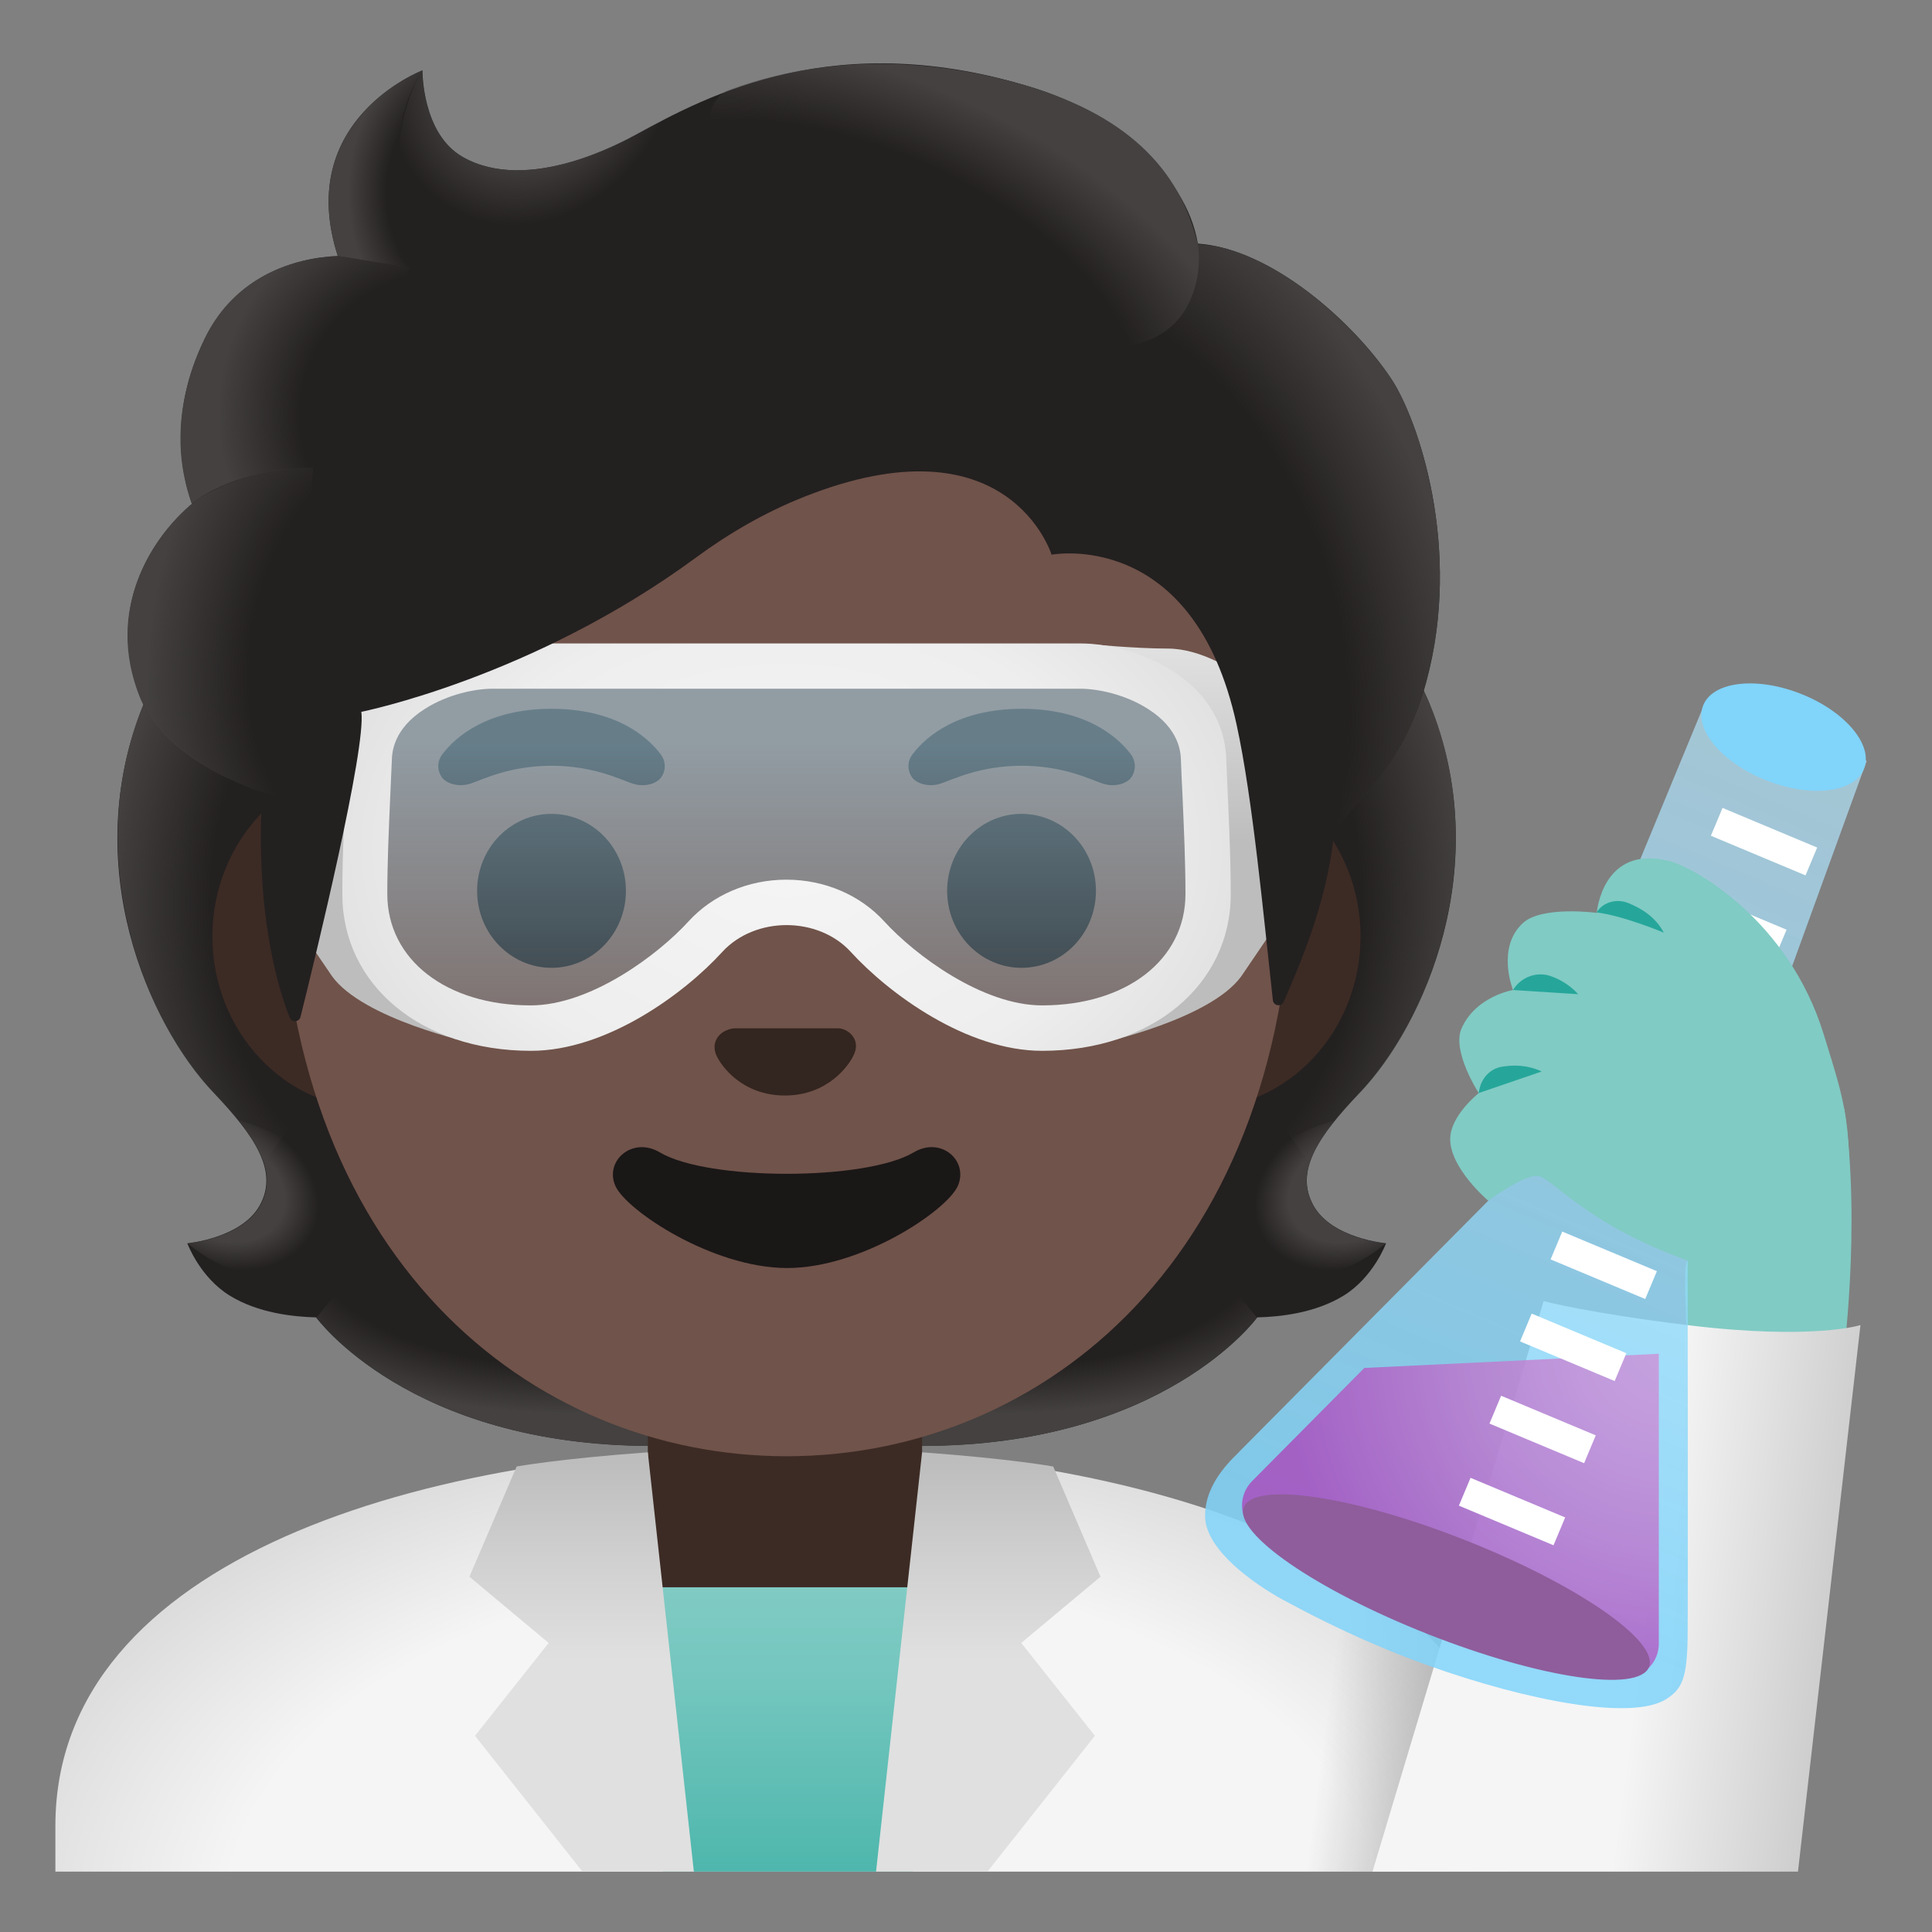 <svg enable-background="new 0 0 128 128" viewBox="0 0 128 128" xmlns="http://www.w3.org/2000/svg" xmlns:xlink="http://www.w3.org/1999/xlink"><rect x="0" y="0" width="128" height="128" fill="#808080" stroke="none"/><linearGradient id="a"><stop offset=".728" stop-color="#444140" stop-opacity="0"/><stop offset="1" stop-color="#444140"/></linearGradient><radialGradient id="b" cx="111.527" cy="45.85" gradientTransform="matrix(1 0 0 .491 -44.833 59.629)" gradientUnits="userSpaceOnUse" r="23.419" xlink:href="#a"/><linearGradient id="c"><stop offset=".663" stop-color="#444140"/><stop offset="1" stop-color="#444140" stop-opacity="0"/></linearGradient><radialGradient id="d" cx="88.462" cy="49.332" gradientTransform="matrix(-.906 .424 -.314 -.672 185.393 74.321)" gradientUnits="userSpaceOnUse" r="6.921" xlink:href="#c"/><linearGradient id="e"><stop offset=".725" stop-color="#444140" stop-opacity="0"/><stop offset="1" stop-color="#444140"/></linearGradient><radialGradient id="f" cx="106.398" cy="68.91" gradientTransform="matrix(-.075 -.997 .831 -.062 22.492 169.478)" gradientUnits="userSpaceOnUse" r="30.399" xlink:href="#e"/><radialGradient id="g" cx="32.421" cy="68.91" gradientTransform="matrix(.075 -.997 -.831 -.062 87.272 95.707)" gradientUnits="userSpaceOnUse" r="30.399" xlink:href="#e"/><radialGradient id="h" cx="37.55" cy="45.85" gradientTransform="matrix(-1 0 0 .491 75.1 59.629)" gradientUnits="userSpaceOnUse" r="23.419" xlink:href="#a"/><radialGradient id="i" cx="14.485" cy="49.332" gradientTransform="matrix(.906 .424 .314 -.672 -14.144 105.674)" gradientUnits="userSpaceOnUse" r="6.921" xlink:href="#c"/><radialGradient id="j" cx="53.197" cy=".828" gradientTransform="matrix(1 0 0 -.604 0 127.672)" gradientUnits="userSpaceOnUse" r="68.219"><stop offset=".559" stop-color="#f5f5f5"/><stop offset="1" stop-color="#c6c6c6"/></radialGradient><linearGradient id="k" gradientTransform="matrix(1 0 0 -1 0 128)" gradientUnits="userSpaceOnUse" x1="87.791" x2="102.249" y1="13.598" y2="11.683"><stop offset="0" stop-color="#9e9e9e" stop-opacity="0"/><stop offset=".788" stop-color="#9e9e9e"/></linearGradient><linearGradient id="l" gradientTransform="matrix(1 0 0 -1 0 128)" gradientUnits="userSpaceOnUse" x1="52.079" x2="52.079" y1="22.841" y2="3.812"><stop offset=".003" stop-color="#80cbc4"/><stop offset=".333" stop-color="#73c6be"/><stop offset=".941" stop-color="#51b8ae"/><stop offset="1" stop-color="#4db6ac"/></linearGradient><linearGradient id="m"><stop offset=".335" stop-color="#e0e0e0"/><stop offset=".668" stop-color="#d0d0d0"/><stop offset=".987" stop-color="#bdbdbd"/></linearGradient><linearGradient id="n" gradientTransform="matrix(1 0 0 -1 0 128)" gradientUnits="userSpaceOnUse" x1="38.534" x2="38.534" xlink:href="#m" y1="11.203" y2="31.406"/><linearGradient id="o" gradientTransform="matrix(-1 0 0 -1 104.157 128)" gradientUnits="userSpaceOnUse" x1="38.684" x2="38.684" xlink:href="#m" y1="11.203" y2="31.406"/><linearGradient id="p" gradientTransform="matrix(1 0 0 -1 0 128)" gradientUnits="userSpaceOnUse" x1="51.654" x2="51.654" y1="83.691" y2="59.498"><stop offset=".203" stop-color="#b3e5fc" stop-opacity=".5"/><stop offset="1" stop-color="#b3e5fc" stop-opacity=".2"/></linearGradient><linearGradient id="q"><stop offset="0" stop-color="#bdbdbd"/><stop offset="1" stop-color="#e0e0e0"/></linearGradient><linearGradient id="r" gradientTransform="matrix(1 0 0 -1 0 128)" gradientUnits="userSpaceOnUse" x1="80.209" x2="80.209" xlink:href="#q" y1="72.219" y2="84.847"/><linearGradient id="s" gradientTransform="matrix(1 0 0 -1 0 128)" gradientUnits="userSpaceOnUse" x1="25.002" x2="25.002" xlink:href="#q" y1="72.386" y2="84.508"/><radialGradient id="t" cx="52.111" cy="71.87" gradientTransform="matrix(0 1 1.408 0 -49.111 4.017)" gradientUnits="userSpaceOnUse" r="22.896"><stop offset="0" stop-color="#f5f5f5"/><stop offset=".676" stop-color="#eee"/><stop offset="1" stop-color="#e0e0e0"/></radialGradient><linearGradient id="u" gradientTransform="matrix(1 0 0 -1 0 128)" gradientUnits="userSpaceOnUse" x1="97.842" x2="123.585" y1="23.331" y2="19.92"><stop offset=".437" stop-color="#f5f5f5"/><stop offset="1" stop-color="#c6c6c6"/></linearGradient><linearGradient id="v" gradientTransform="matrix(1 0 0 -1 0 128)" gradientUnits="userSpaceOnUse" x1="118.436" x2="95.96" y1="75.977" y2="23.265"><stop offset="0" stop-color="#b3e5fc" stop-opacity=".8"/><stop offset=".083" stop-color="#aee3fc" stop-opacity=".817"/><stop offset=".674" stop-color="#8dd8fa" stop-opacity=".935"/><stop offset="1" stop-color="#81d4fa"/></linearGradient><radialGradient id="w" cx="112.17" cy="40.376" gradientTransform="matrix(.973 .23 .23 -.973 -8.127 102.844)" gradientUnits="userSpaceOnUse" r="25.366"><stop offset="0" stop-color="#ce93d8"/><stop offset=".205" stop-color="#ca8ad5"/><stop offset=".537" stop-color="#bf73cc"/><stop offset=".95" stop-color="#ad4cbe"/><stop offset="1" stop-color="#ab47bc"/></radialGradient><linearGradient id="x"><stop offset=".699" stop-color="#444140" stop-opacity="0"/><stop offset="1" stop-color="#444140"/></linearGradient><radialGradient id="y" cx="70.13" cy="84.946" gradientTransform="matrix(.308 .952 .706 -.228 -11.415 -4.292)" gradientUnits="userSpaceOnUse" r="35.633" xlink:href="#x"/><radialGradient id="z" cx="35.391" cy="123.8" gradientTransform="matrix(.881 .473 .56 -1.045 -65.163 116.846)" gradientUnits="userSpaceOnUse" r="9.343"><stop offset=".58" stop-color="#444140"/><stop offset="1" stop-color="#444140" stop-opacity="0"/></radialGradient><radialGradient id="A" cx="164.429" cy="52.214" gradientTransform="matrix(-.938 -.394 -.218 .528 221.867 58.424)" gradientUnits="userSpaceOnUse" r="28.721" xlink:href="#x"/><radialGradient id="B" cx="31.64" cy="115.276" gradientTransform="matrix(1 0 0 -1.223 0 153.742)" gradientUnits="userSpaceOnUse" r="8.575"><stop offset=".702" stop-color="#444140" stop-opacity="0"/><stop offset="1" stop-color="#444140"/></radialGradient><radialGradient id="C" cx="30.46" cy="100.139" gradientTransform="matrix(-.966 -.26 -.243 .904 84.229 -54.721)" gradientUnits="userSpaceOnUse" r="16.083"><stop offset=".66" stop-color="#444140" stop-opacity="0"/><stop offset="1" stop-color="#444140"/></radialGradient><radialGradient id="D" cx="26.645" cy="84.609" gradientTransform="matrix(.991 .136 .192 -1.392 -15.952 157.543)" gradientUnits="userSpaceOnUse" r="16.886"><stop offset=".598" stop-color="#444140" stop-opacity="0"/><stop offset="1" stop-color="#444140"/></radialGradient><path d="m87.01 79.85c-1.25-2.27.34-4.58 3.06-7.44 4.31-4.54 9-15.07 4.64-25.76.03-.06-.86-1.86-.83-1.92l-1.79-.09c-.57-.08-20.26-.12-39.97-.12s-39.4.04-39.97.12c0 0-2.65 1.95-2.63 2.01-4.36 10.69.33 21.21 4.64 25.75 2.71 2.86 4.3 5.17 3.06 7.44-1.21 2.21-4.81 2.53-4.81 2.53s.83 2.26 2.83 3.48c1.85 1.13 4.13 1.39 5.7 1.43 0 0 6.15 8.51 22.23 8.51h8.95 8.95c16.08 0 22.23-8.51 22.23-8.51 1.57-.04 3.85-.3 5.7-1.43 2-1.22 2.83-3.48 2.83-3.48s-3.61-.31-4.82-2.52z" fill="#232020"/><path d="m52.1 95.79v-9.44l28.57-2.26 2.6 3.2s-6.15 8.51-22.23 8.51z" fill="url(#b)"/><path d="m83.21 83.16c-4.28-6.5 5.21-8.93 5.21-8.93s.01.01.01.01c-1.65 2.05-2.4 3.84-1.43 5.61 1.21 2.21 4.81 2.53 4.81 2.53s-4.91 4.36-8.6.78z" fill="url(#d)"/><path d="m94.73 46.65c4.25 10.35-.22 21.01-4.41 25.51-.57.62-3.01 3.01-3.57 4.92 0 0-9.54-13.31-12.39-21.13-.57-1.58-1.1-3.2-1.17-4.88-.05-1.26.14-2.76.87-3.83.89-1.31 20.16-1.7 20.16-1.7 0 .01.51 1.11.51 1.11z" fill="url(#f)"/><path d="m9.51 46.65c-4.24 10.35.23 21.01 4.41 25.5.57.62 3.01 3.01 3.57 4.92 0 0 9.54-13.31 12.39-21.13.58-1.58 1.1-3.2 1.17-4.88.05-1.26-.14-2.76-.87-3.83-.89-1.31-1.93-.96-3.44-.96-2.88 0-15.49-.74-16.47-.74.01.02-.76 1.12-.76 1.12z" fill="url(#g)"/><path d="m52.14 95.79v-9.44l-28.57-2.26-2.6 3.2s6.15 8.51 22.23 8.51z" fill="url(#h)"/><path d="m21.04 83.16c4.28-6.5-5.21-8.93-5.21-8.93s-.01.01-.01.01c1.65 2.05 2.4 3.84 1.43 5.61-1.21 2.21-4.81 2.53-4.81 2.53s4.9 4.36 8.6.78z" fill="url(#i)"/><path d="m51.79 95.9c-23.62.07-48.12 7.33-48.12 25.06v3.04h96.23v-3.04c.01-17.73-24.49-24.99-48.11-25.06z" fill="url(#j)"/><path d="m89.9 104.59-5.83 19.41h15.83v-3.04c.01-7.04-3.86-12.43-10-16.37z" fill="url(#k)"/><path d="m52 92.53h-9.08v9.98c0 4.51 3.7 8.17 8.26 8.17h1.65c4.56 0 8.26-3.66 8.26-8.17v-9.98z" fill="#3c2b24"/><path d="m79.44 50.64h-54.66c-5.89 0-10.71 5.14-10.71 11.41s4.82 11.41 10.71 11.41h54.65c5.89 0 10.71-5.14 10.71-11.41s-4.81-11.41-10.7-11.41z" fill="#3c2b24"/><path d="m52.11 11.27c-17.4 0-33.52 18.61-33.52 45.4 0 26.64 16.61 39.81 33.52 39.81s33.52-13.17 33.52-39.81c0-26.79-16.12-45.4-33.52-45.4z" fill="#70534a"/><path d="m55.86 68.26c-.11-.04-.21-.07-.32-.08h-7.08c-.11.01-.22.04-.32.08-.64.26-.99.92-.69 1.63s1.71 2.69 4.55 2.69 4.25-1.99 4.55-2.69-.05-1.37-.69-1.63z" fill="#33251f"/><path d="m60.53 76.35c-3.19 1.89-13.63 1.89-16.81 0-1.83-1.09-3.7.58-2.94 2.24.75 1.63 6.44 5.42 11.37 5.42s10.55-3.79 11.3-5.42c.75-1.67-1.09-3.33-2.92-2.24z" fill="#1a1717"/><path d="m43.77 49.97c-.93-1.23-3.07-3.01-7.23-3.01s-6.31 1.79-7.23 3.01c-.41.54-.31 1.17-.02 1.55.26.35 1.04.68 1.9.39s2.54-1.16 5.35-1.18c2.81.02 4.49.89 5.35 1.18s1.64-.03 1.9-.39c.29-.37.39-1-.02-1.55z" fill="#1a1717"/><path d="m74.92 49.97c-.93-1.23-3.07-3.01-7.23-3.01s-6.31 1.79-7.23 3.01c-.41.54-.31 1.17-.02 1.55.26.35 1.04.68 1.9.39s2.54-1.16 5.35-1.18c2.81.02 4.49.89 5.35 1.18s1.64-.03 1.9-.39c.28-.37.38-1-.02-1.55z" fill="#1a1717"/><ellipse cx="36.54" cy="59.02" fill="#1a1717" rx="4.93" ry="5.1"/><ellipse cx="67.68" cy="59.02" fill="#1a1717" rx="4.93" ry="5.1"/><path d="m62.65 105.16h-21.14l2.41 18.84h16.57z" fill="url(#l)"/><path d="m42.92 96.22c-5.92.43-8.69.94-8.69.94l-3.13 7.3 5.25 4.39-4.88 6.15 7.12 9h7.38z" fill="url(#n)"/><path d="m61.09 96.22c5.92.43 8.69.94 8.69.94l3.13 7.3-5.25 4.39 4.88 6.15-7.12 9h-7.38z" fill="url(#o)"/><path d="m55.92 68.21c-.1-.04-.21-.07-.32-.08h-6.99c-.11.01-.21.04-.32.08-.63.26-.98.91-.68 1.61s1.69 2.66 4.49 2.66 4.19-1.96 4.49-2.66c.32-.69-.03-1.35-.67-1.61z" fill="#33251f"/><path d="m31.1 44.31h42.65l5.79 5.1v15.03s-3.94 5.5-13.44 3.19-8.23-8.05-13.88-8.05-8.25 9.17-20.62 8.92c0 0-6.38-.56-7.56-4.56l-.27-16.61z" fill="url(#p)"/><path d="m88.28 54.76c.01.67-.19 1.32-.57 1.87l-5.47 8.05c-2.06 2.85-9.3 4.43-9.3 4.43l8.18-9.14-1.56-11.5-7.43-5.8s3.07.3 5.24.3 4.33 1.39 5.44 2.16l4.02 2.77c.88.61 1.4 1.6 1.41 2.67z" fill="url(#r)"/><path d="m18.15 59.02 3.85 5.66c2.06 2.85 9.3 4.43 9.3 4.43l-8.18-9.14 1.56-11.5 7.43-5.8s-3.07.3-5.24.3-4.33 1.39-5.44 2.16l-2.85 1.97c-.87.6-.8 11.36-.43 11.92z" fill="url(#s)"/><path d="m71.58 45.63c1.1 0 2.93.35 4.48 1.34 2.1 1.34 2.16 2.89 2.18 3.4.03.77.06 1.51.1 2.25.1 2.31.2 4.49.2 6.61 0 4.35-3.91 7.38-9.5 7.38-3.95 0-8.42-3.33-10.46-5.57-1.6-1.75-3.96-2.76-6.48-2.76s-4.88 1.01-6.48 2.76c-2.04 2.24-6.51 5.57-10.46 5.57-5.59 0-9.5-3.03-9.5-7.38 0-2.13.1-4.31.2-6.61.03-.74.07-1.49.1-2.25.02-.51.08-2.06 2.18-3.4 1.55-.99 3.38-1.34 4.48-1.34zm0-3h-38.94c-3.58 0-9.44 2.3-9.66 7.62-.13 3.2-.3 6.1-.3 8.99 0 6 5.21 10.38 12.5 10.38 5 0 10.15-3.78 12.67-6.55 1.08-1.18 2.67-1.78 4.26-1.78s3.19.6 4.26 1.78c2.53 2.77 7.67 6.55 12.67 6.55 7.29 0 12.5-4.38 12.5-10.38 0-2.88-.17-5.79-.3-8.99-.21-5.32-6.07-7.62-9.66-7.62z" fill="url(#t)"/><path d="m122.19 73.46c1.14 7.79-.11 16.87-.11 16.87l-10.26-.9s-.39-5.91 0-5.92z" fill="#80cbc4"/><path d="m111.86 87.8c-6.66-.81-9.59-1.6-9.59-1.6l-11.34 37.8h28.19l4.14-36.21s-3.15 1.01-11.4.01z" fill="url(#u)"/><path d="m110.36 112.59c-2.27 1.4-9.11.12-15.75-2.25-5.12-1.83-9.23-4.16-9.27-4.17-.53-.25-5.5-2.95-5.5-5.74 0-2.32 1.96-3.89 2.44-4.43.07-.07.1-.1.1-.1l17.46-17.6 13.14-31.8.02-.01s2.36-.81 5.67.49 5.01 3.46 5.01 3.46l-.02.01-11.85 32.62s.03 23.38 0 25.39c-.04 2.73-.36 3.45-1.45 4.13z" fill="url(#v)" opacity=".86"/><path d="m106.76 111.03c-5.64-2.2-17.38-6.85-23.03-9.14-1.53-.63-1.93-2.6-.77-3.77l7.43-7.49 19.51-.94v19.19c.01 1.61-1.62 2.74-3.14 2.15z" fill="url(#w)" opacity=".8"/><g fill="#fff"><path d="m99.24 96.72h2v6.8h-2z" transform="matrix(.386 -.922 .922 .386 -30.827 153.919)"/><path d="m101.26 91.28h2v6.8h-2z" transform="matrix(.386 -.922 .922 .386 -24.565 152.443)"/><path d="m103.29 85.84h2v6.8h-2z" transform="matrix(.386 -.922 .922 .386 -18.307 150.972)"/><path d="m105.31 80.4h2v6.8h-2z" transform="matrix(.386 -.922 .922 .386 -12.047 149.5)"/><path d="m107.33 74.96h2v6.8h-2z" transform="matrix(.386 -.922 .922 .386 -5.785 148.023)"/><path d="m109.35 69.52h2v6.8h-2z" transform="matrix(.386 -.922 .922 .386 .475 146.559)"/><path d="m111.37 64.08h2v6.8h-2z" transform="matrix(.386 -.922 .922 .386 6.736 145.082)"/><path d="m113.88 57.76h2v6.8h-2z" transform="matrix(.386 -.922 .922 .386 14.111 143.516)"/><path d="m115.91 52.32h2v6.8h-2z" transform="matrix(.386 -.922 .922 .386 20.37 142.045)"/></g><path d="m98.6 79.55s-2.53-2.14-2.52-4.09c.01-1.56 1.89-3.04 1.89-3.04s-1.8-2.77-1.14-4.28c.94-2.14 3.41-2.55 3.41-2.55s-1.12-2.79.65-4.43c1.26-1.17 4.9-.68 4.9-.68s.36-4.58 4.82-3.43c1.74.45 7.91 3.99 10.21 11.46 1.44 4.67 2 6.06 1.54 13.06-.2 2.97-7.71 2.97-10.54 1.95-7.05-2.54-9.05-5.64-10.02-5.62-.98.02-3.2 1.65-3.2 1.65z" fill="#80cbc4"/><path d="m99.47 70.68c-.72.13-1.28.71-1.44 1.43l-.07.31 4.18-1.43c-.97-.46-1.94-.44-2.67-.31z" fill="#26a69a"/><path d="m104.56 65.87c-.57-.63-1.23-.99-1.82-1.2-.94-.33-1.98.07-2.5.92z" fill="#26a69a"/><path d="m107.85 59.82c-.73-.29-1.6-.07-2.04.58-.01.02-.02.04-.03.05 1.78.22 4.45 1.34 4.45 1.34-.55-1.06-1.56-1.65-2.38-1.97z" fill="#26a69a"/><ellipse cx="95.85" cy="105.1" fill="#8f5d9b" rx="3.35" ry="14.43" transform="matrix(.367 -.93 .93 .367 -37.089 155.718)"/><ellipse cx="118.24" cy="48.8" fill="#81d4fa" rx="3.09" ry="5.73" transform="matrix(.366 -.93 .93 .366 29.508 140.938)"/><path d="m92.18 25.11c-2.44-3.69-7.91-8.64-12.82-8.97-.79-4.72-5.84-8.72-10.73-10.27-13.23-4.19-21.84.51-26.46 3.03-.96.52-7.17 3.97-11.51 1.5-2.72-1.55-2.67-5.74-2.67-5.74s-8.52 3.25-5.61 12.3c-2.93.12-6.77 1.36-8.8 5.47-2.42 4.9-1.56 8.99-.86 10.95-2.52 2.14-5.69 6.69-3.52 12.6 1.64 4.45 8.17 6.5 8.17 6.5-.46 8.01 1.03 12.94 1.82 14.93.14.35.63.32.72-.04.99-3.97 4.36-17.8 4.03-20.21 0 0 11.34-2.25 22.17-10.22 2.2-1.62 4.59-3 7.13-4.01 13.59-5.41 16.43 3.82 16.43 3.82s9.42-1.81 12.26 11.27c1.07 4.9 1.79 12.75 2.4 18.24.04.39.57.47.72.11.95-2.18 2.85-6.5 3.3-10.91.16-1.55 4.34-3.6 6.14-10.26 2.41-8.88-.54-17.42-2.31-20.09z" fill="#232020"/><path d="m88.33 55.5c.16-1.55 4.34-3.6 6.14-10.26.19-.71.35-1.43.5-2.15 1.46-8.09-1.16-15.52-2.79-17.98-2.26-3.41-7.1-7.89-11.69-8.81-.4-.05-.79-.1-1.16-.12 0 0 .33 2.15-.54 3.86-1.12 2.22-3.41 2.75-3.41 2.75 11.97 11.98 11.12 22 12.95 32.71z" fill="url(#y)"/><path d="m45.06 7.39c-1.1.53-2.06 1.06-2.9 1.51-.96.52-7.17 3.97-11.51 1.5-2.67-1.52-2.67-5.58-2.67-5.72-1.23 1.57-4.95 12.78 5.93 13.53 4.69.32 7.58-3.77 9.3-7.23.62-1.26 1.59-3.1 1.85-3.59z" fill="url(#z)"/><path d="m67.27 5.47c7.32 1.98 10.89 5.71 12.08 10.68.35 1.46.77 15.08-25.23-.4-9.67-5.76-7.03-9.36-5.9-9.77 4.42-1.6 10.85-2.73 19.05-.51z" fill="url(#A)"/><path d="m27.95 4.68c-.01.01-.03.01-.06.03-.93.39-8.24 3.78-5.51 12.25l7.78 1.25c-6.89-6.98-2.17-13.55-2.17-13.55s-.02.01-.04.02z" fill="url(#B)"/><path d="m27.18 17.73-4.81-.77c-.19 0-.83.06-1.18.11-2.71.38-5.9 1.78-7.63 5.36-1.86 3.86-1.81 7.17-1.3 9.38.15.74.45 1.58.45 1.58s2.38-2.26 8.05-2.41z" fill="url(#C)"/><path d="m12.48 33.58c-2.37 2.1-5.56 6.79-3.21 12.61 1.77 4.39 8.09 6.29 8.09 6.29 0 .02 1.26.4 1.91.4l1.48-21.9c-3.03 0-5.94.91-7.82 2.22.03.03-.46.35-.45.38z" fill="url(#D)"/></svg>